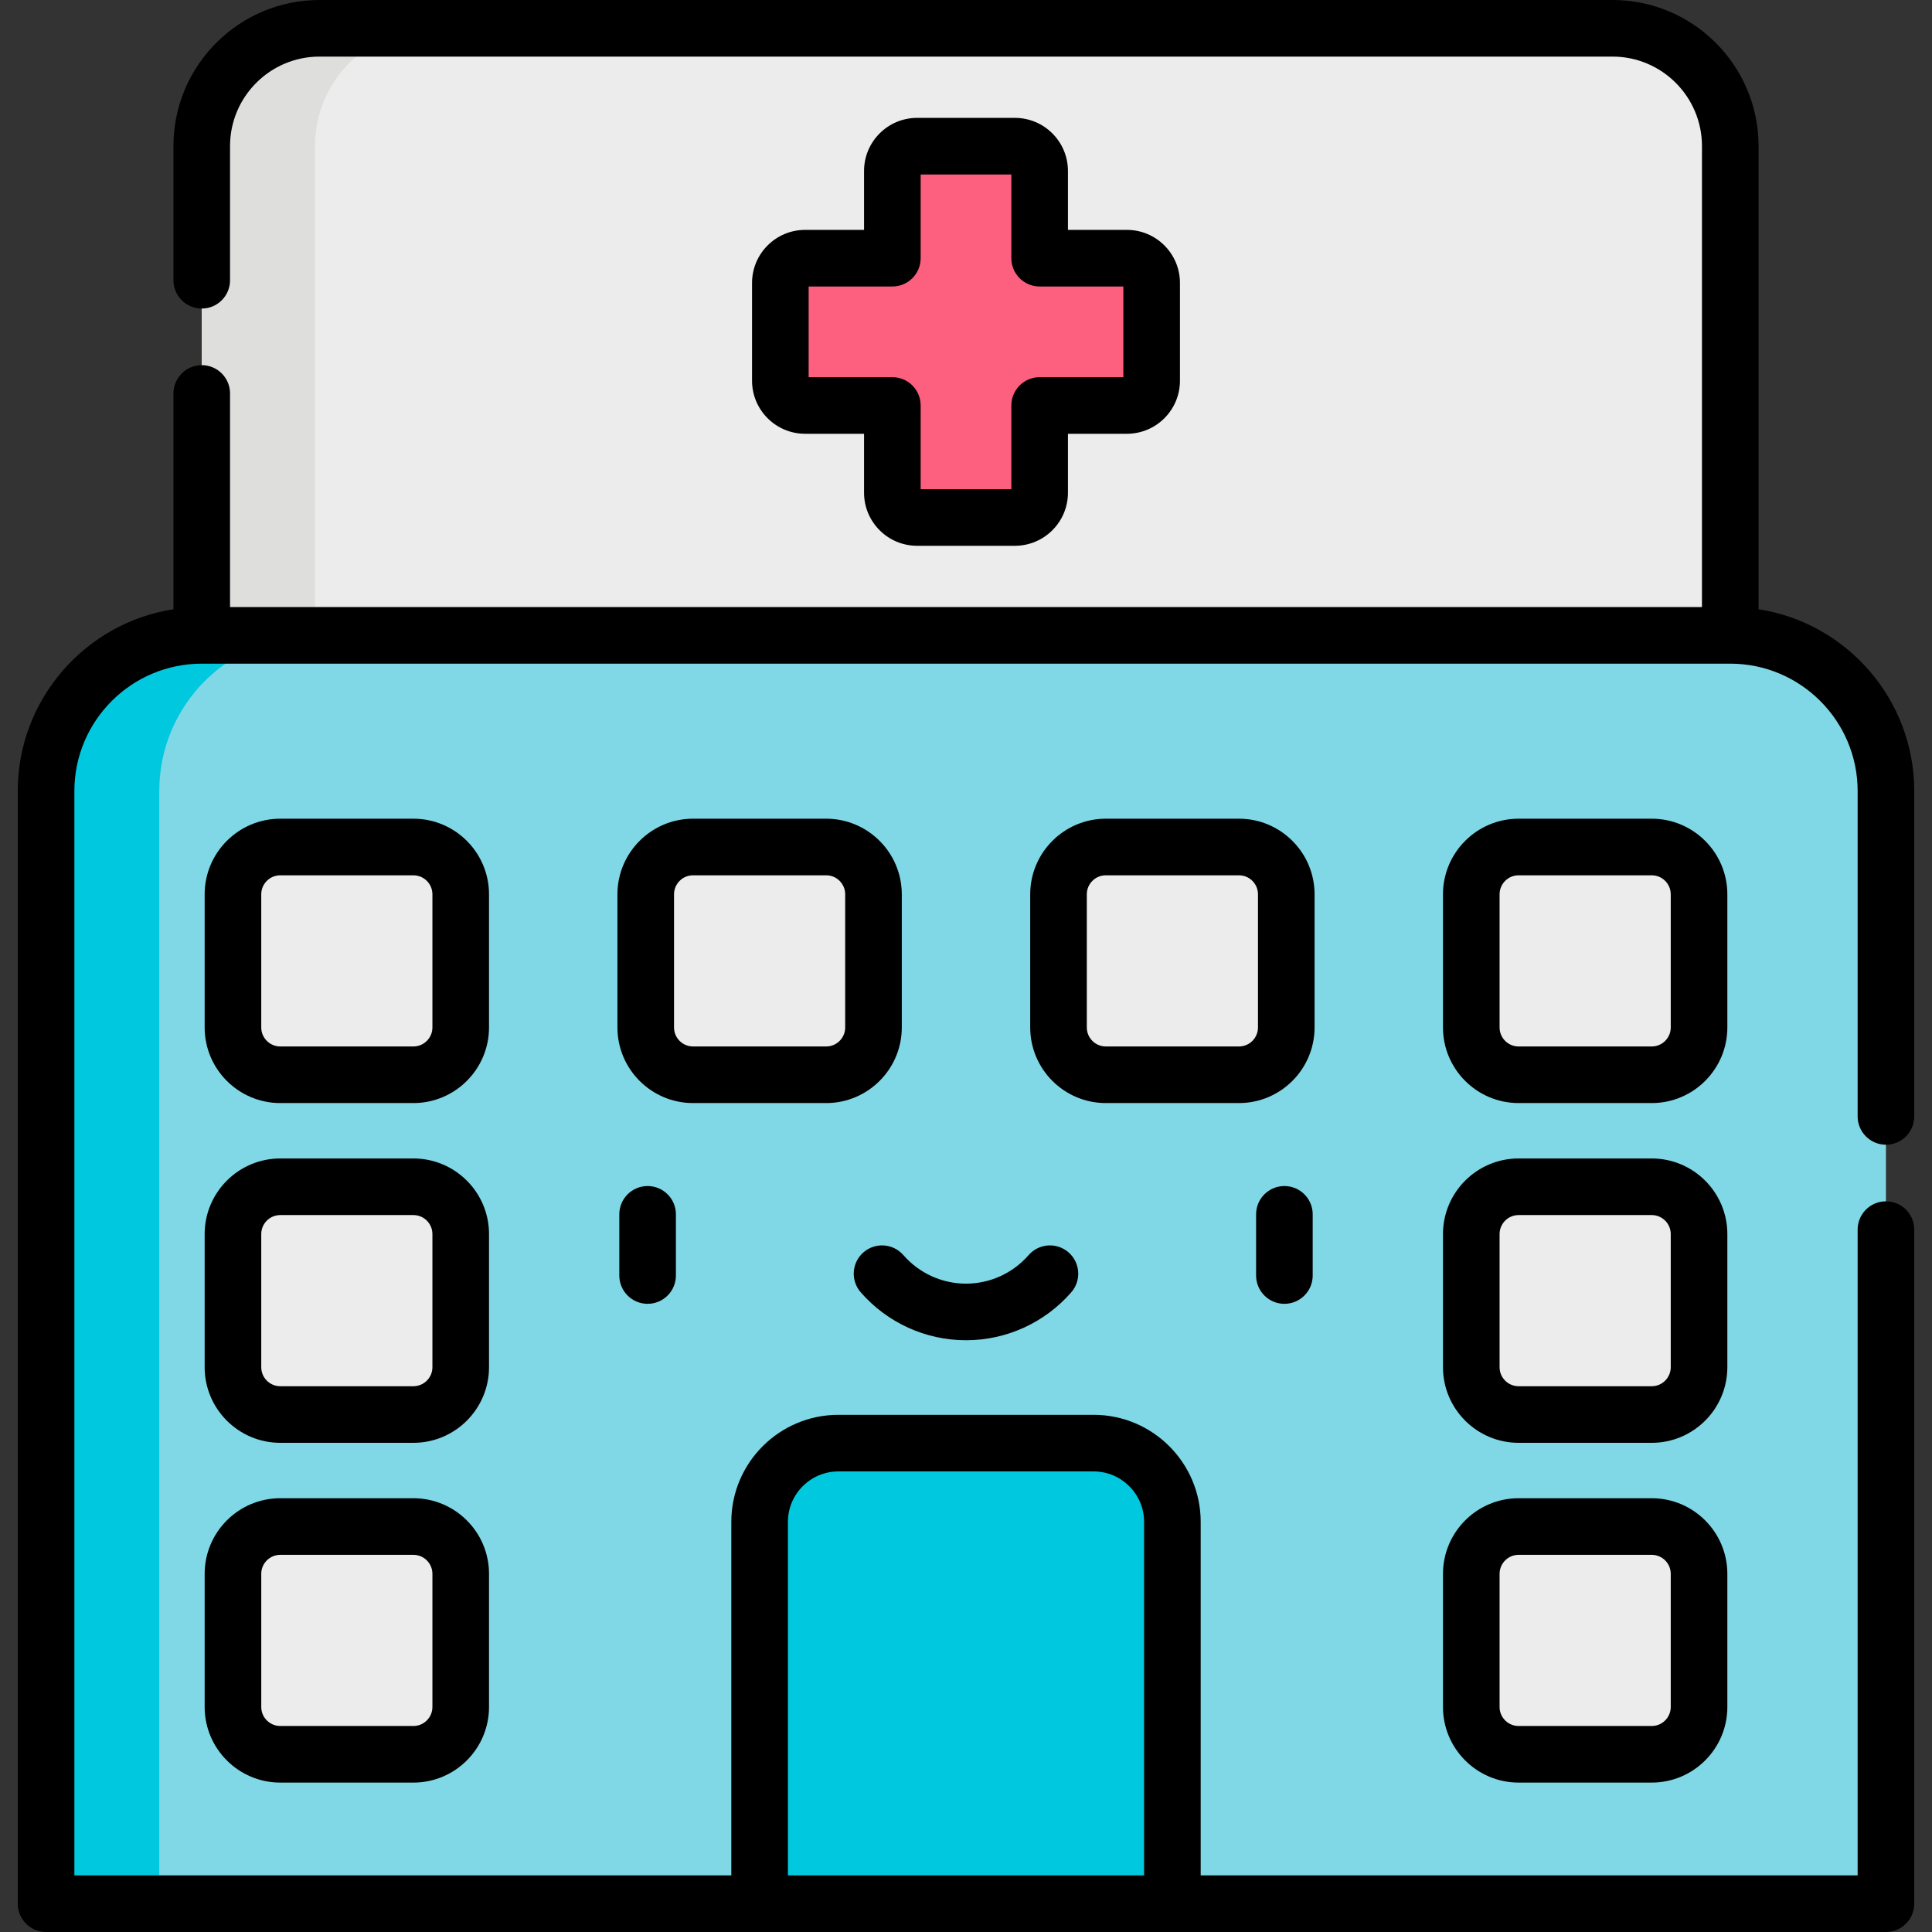 <svg id="Capa_1" enable-background="new 0 0 512 512" height="512" viewBox="0 0 512 512" width="512" xmlns="http://www.w3.org/2000/svg"><rect x="0" y="0" width="512" height="512" fill="#333333" stroke="none"/><g><g><path d="m427.333 7.5h-342.665c-17.233 0-31.204 13.97-31.204 31.203v163.61h405.072v-163.61c0-17.233-13.97-31.203-31.203-31.203z" fill="#ececec"/><path d="m114.668 7.5h-30c-17.233 0-31.204 13.97-31.204 31.203v163.61h30v-163.61c0-17.233 13.971-31.203 31.204-31.203z" fill="#dededc"/><path d="m458.536 168.378h-405.072c-22.785 0-41.256 18.471-41.256 41.256v294.866h487.584v-294.866c0-22.785-18.471-41.256-41.256-41.256z" fill="#80d8e6"/><path d="m83.464 168.378h-30c-22.785 0-41.256 18.471-41.256 41.256v294.866h30v-294.866c0-22.785 18.471-41.256 41.256-41.256z" fill="#00c8de"/><path d="m298.645 68.423h-23.129v-23.129c0-3.621-2.935-6.555-6.555-6.555h-25.922c-3.62 0-6.555 2.934-6.555 6.555v23.129h-23.129c-3.62 0-6.555 2.935-6.555 6.555v25.922c0 3.62 2.935 6.555 6.555 6.555h23.129v23.129c0 3.62 2.935 6.555 6.555 6.555h25.922c3.62 0 6.555-2.935 6.555-6.555v-23.129h23.129c3.62 0 6.555-2.935 6.555-6.555v-25.922c0-3.62-2.935-6.555-6.555-6.555z" fill="#fd5f7e"/><path d="m289.819 382.442h-67.637c-11.53 0-20.877 9.347-20.877 20.876v101.182h109.391v-101.182c0-11.529-9.347-20.876-20.877-20.876z" fill="#00c8de"/><g fill="#ececec"><path d="m109.555 224.464h-35.281c-6.925 0-12.539 5.614-12.539 12.539v35.281c0 6.925 5.614 12.539 12.539 12.539h35.281c6.925 0 12.539-5.614 12.539-12.539v-35.281c0-6.925-5.614-12.539-12.539-12.539z"/><path d="m218.945 224.464h-35.281c-6.925 0-12.539 5.614-12.539 12.539v35.281c0 6.925 5.614 12.539 12.539 12.539h35.281c6.925 0 12.539-5.614 12.539-12.539v-35.281c0-6.925-5.614-12.539-12.539-12.539z"/><path d="m328.336 224.464h-35.281c-6.925 0-12.539 5.614-12.539 12.539v35.281c0 6.925 5.614 12.539 12.539 12.539h35.281c6.925 0 12.539-5.614 12.539-12.539v-35.281c-.001-6.925-5.615-12.539-12.539-12.539z"/><path d="m109.555 314.505h-35.281c-6.925 0-12.539 5.614-12.539 12.539v35.28c0 6.926 5.614 12.539 12.539 12.539h35.281c6.925 0 12.539-5.613 12.539-12.539v-35.28c0-6.925-5.614-12.539-12.539-12.539z"/><path d="m109.555 404.546h-35.281c-6.925 0-12.539 5.614-12.539 12.539v35.28c0 6.926 5.614 12.539 12.539 12.539h35.281c6.925 0 12.539-5.613 12.539-12.539v-35.28c0-6.925-5.614-12.539-12.539-12.539z"/><path d="m402.445 224.464h35.281c6.925 0 12.539 5.614 12.539 12.539v35.281c0 6.925-5.614 12.539-12.539 12.539h-35.281c-6.925 0-12.539-5.614-12.539-12.539v-35.281c0-6.925 5.614-12.539 12.539-12.539z"/><path d="m402.445 314.505h35.281c6.925 0 12.539 5.614 12.539 12.539v35.28c0 6.926-5.614 12.539-12.539 12.539h-35.281c-6.925 0-12.539-5.613-12.539-12.539v-35.28c0-6.925 5.614-12.539 12.539-12.539z"/><path d="m402.445 404.546h35.281c6.925 0 12.539 5.614 12.539 12.539v35.28c0 6.926-5.614 12.539-12.539 12.539h-35.281c-6.925 0-12.539-5.613-12.539-12.539v-35.28c0-6.925 5.614-12.539 12.539-12.539z"/></g></g><g><path d="m268.961 31.239h-25.922c-7.75 0-14.055 6.305-14.055 14.055v15.629h-15.629c-7.75 0-14.055 6.305-14.055 14.055v25.922c0 7.75 6.305 14.055 14.055 14.055h15.629v15.629c0 7.75 6.305 14.055 14.055 14.055h25.922c7.75 0 14.055-6.305 14.055-14.055v-15.629h15.629c7.75 0 14.055-6.305 14.055-14.055v-25.922c0-7.75-6.305-14.055-14.055-14.055h-15.629v-15.629c0-7.75-6.305-14.055-14.055-14.055zm28.739 44.684v24.032h-22.184c-4.142 0-7.5 3.358-7.5 7.5v22.184h-24.032v-22.184c0-4.142-3.357-7.5-7.5-7.5h-22.184v-24.032h22.184c4.143 0 7.5-3.358 7.5-7.5v-22.184h24.032v22.184c0 4.142 3.358 7.5 7.5 7.5z"/><path d="m164.122 321.812v16.214c0 4.142 3.358 7.5 7.5 7.5s7.5-3.358 7.5-7.5v-16.214c0-4.142-3.358-7.5-7.5-7.5s-7.5 3.358-7.5 7.5z"/><path d="m332.879 321.812v16.214c0 4.142 3.358 7.5 7.5 7.5s7.5-3.358 7.5-7.5v-16.214c0-4.142-3.358-7.5-7.5-7.5s-7.5 3.358-7.5 7.5z"/><path d="m256 355.179c10.693 0 20.862-4.632 27.9-12.708 2.721-3.123 2.396-7.86-.728-10.582-3.123-2.721-7.859-2.396-10.581.727-4.188 4.806-10.236 7.563-16.592 7.563s-12.404-2.756-16.592-7.563c-2.721-3.123-7.459-3.448-10.582-.727s-3.449 7.459-.727 10.582c7.04 8.076 17.209 12.708 27.902 12.708z"/><path d="m129.594 237.003c0-11.049-8.989-20.039-20.039-20.039h-35.281c-11.049 0-20.039 8.99-20.039 20.039v35.281c0 11.049 8.99 20.039 20.039 20.039h35.281c11.05 0 20.039-8.99 20.039-20.039zm-15 35.282c0 2.778-2.261 5.039-5.039 5.039h-35.281c-2.778 0-5.039-2.261-5.039-5.039v-35.281c0-2.778 2.261-5.039 5.039-5.039h35.281c2.778 0 5.039 2.261 5.039 5.039z"/><path d="m218.945 292.324c11.049 0 20.039-8.99 20.039-20.039v-35.281c0-11.049-8.99-20.039-20.039-20.039h-35.281c-11.05 0-20.039 8.99-20.039 20.039v35.281c0 11.049 8.989 20.039 20.039 20.039zm-40.32-20.039v-35.281c0-2.778 2.26-5.039 5.039-5.039h35.281c2.779 0 5.039 2.261 5.039 5.039v35.281c0 2.778-2.26 5.039-5.039 5.039h-35.281c-2.778 0-5.039-2.261-5.039-5.039z"/><path d="m348.375 237.003c0-11.049-8.989-20.039-20.039-20.039h-35.281c-11.049 0-20.039 8.99-20.039 20.039v35.281c0 11.049 8.99 20.039 20.039 20.039h35.281c11.05 0 20.039-8.99 20.039-20.039zm-15 35.282c0 2.778-2.261 5.039-5.039 5.039h-35.281c-2.779 0-5.039-2.261-5.039-5.039v-35.281c0-2.778 2.26-5.039 5.039-5.039h35.281c2.778 0 5.039 2.261 5.039 5.039z"/><path d="m129.594 327.044c0-11.049-8.989-20.039-20.039-20.039h-35.281c-11.049 0-20.039 8.99-20.039 20.039v35.28c0 11.049 8.99 20.039 20.039 20.039h35.281c11.05 0 20.039-8.99 20.039-20.039zm-15 35.281c0 2.778-2.261 5.039-5.039 5.039h-35.281c-2.778 0-5.039-2.261-5.039-5.039v-35.28c0-2.778 2.261-5.039 5.039-5.039h35.281c2.778 0 5.039 2.261 5.039 5.039z"/><path d="m109.555 397.046h-35.281c-11.049 0-20.039 8.99-20.039 20.039v35.28c0 11.049 8.99 20.039 20.039 20.039h35.281c11.05 0 20.039-8.99 20.039-20.039v-35.28c0-11.049-8.989-20.039-20.039-20.039zm5.039 55.32c0 2.778-2.261 5.039-5.039 5.039h-35.281c-2.778 0-5.039-2.261-5.039-5.039v-35.28c0-2.778 2.261-5.039 5.039-5.039h35.281c2.778 0 5.039 2.261 5.039 5.039z"/><path d="m457.765 237.003c0-11.049-8.99-20.039-20.039-20.039h-35.281c-11.05 0-20.039 8.99-20.039 20.039v35.281c0 11.049 8.99 20.039 20.039 20.039h35.281c11.05 0 20.039-8.99 20.039-20.039zm-15 35.282c0 2.778-2.26 5.039-5.039 5.039h-35.281c-2.779 0-5.039-2.261-5.039-5.039v-35.281c0-2.778 2.26-5.039 5.039-5.039h35.281c2.779 0 5.039 2.261 5.039 5.039z"/><path d="m457.765 327.044c0-11.049-8.99-20.039-20.039-20.039h-35.281c-11.05 0-20.039 8.99-20.039 20.039v35.28c0 11.049 8.99 20.039 20.039 20.039h35.281c11.05 0 20.039-8.99 20.039-20.039zm-15 35.281c0 2.778-2.26 5.039-5.039 5.039h-35.281c-2.779 0-5.039-2.261-5.039-5.039v-35.28c0-2.778 2.26-5.039 5.039-5.039h35.281c2.779 0 5.039 2.261 5.039 5.039z"/><path d="m437.726 397.046h-35.281c-11.05 0-20.039 8.99-20.039 20.039v35.28c0 11.049 8.99 20.039 20.039 20.039h35.281c11.05 0 20.039-8.99 20.039-20.039v-35.28c0-11.049-8.989-20.039-20.039-20.039zm5.039 55.32c0 2.778-2.26 5.039-5.039 5.039h-35.281c-2.779 0-5.039-2.261-5.039-5.039v-35.28c0-2.778 2.26-5.039 5.039-5.039h35.281c2.779 0 5.039 2.261 5.039 5.039z"/><path d="m12.208 512h487.584c4.142 0 7.5-3.358 7.5-7.5v-178.638c0-4.142-3.358-7.5-7.5-7.5s-7.5 3.358-7.5 7.5v171.138h-174.096v-93.682c0-15.647-12.73-28.376-28.377-28.376h-67.637c-15.647 0-28.377 12.729-28.377 28.376v93.682h-174.097v-287.366c0-18.613 15.143-33.756 33.756-33.756h405.072c18.613 0 33.756 15.143 33.756 33.756v86.228c0 4.142 3.358 7.5 7.5 7.5s7.5-3.358 7.5-7.5v-86.228c0-24.334-17.92-44.56-41.256-48.178v-122.753c0-21.341-17.362-38.703-38.703-38.703h-342.666c-21.341 0-38.703 17.362-38.703 38.703v35.567c0 4.142 3.358 7.5 7.5 7.5s7.5-3.358 7.5-7.5v-35.567c0-13.07 10.633-23.703 23.703-23.703h342.665c13.07 0 23.703 10.633 23.703 23.703v122.175h-390.071v-56.608c0-4.142-3.358-7.5-7.5-7.5s-7.5 3.358-7.5 7.5v57.186c-23.336 3.619-41.256 23.844-41.256 48.178v294.866c0 4.142 3.358 7.5 7.5 7.5zm196.597-108.682c0-7.376 6.001-13.376 13.377-13.376h67.637c7.376 0 13.377 6 13.377 13.376v93.682h-94.391z"/></g></g></svg>